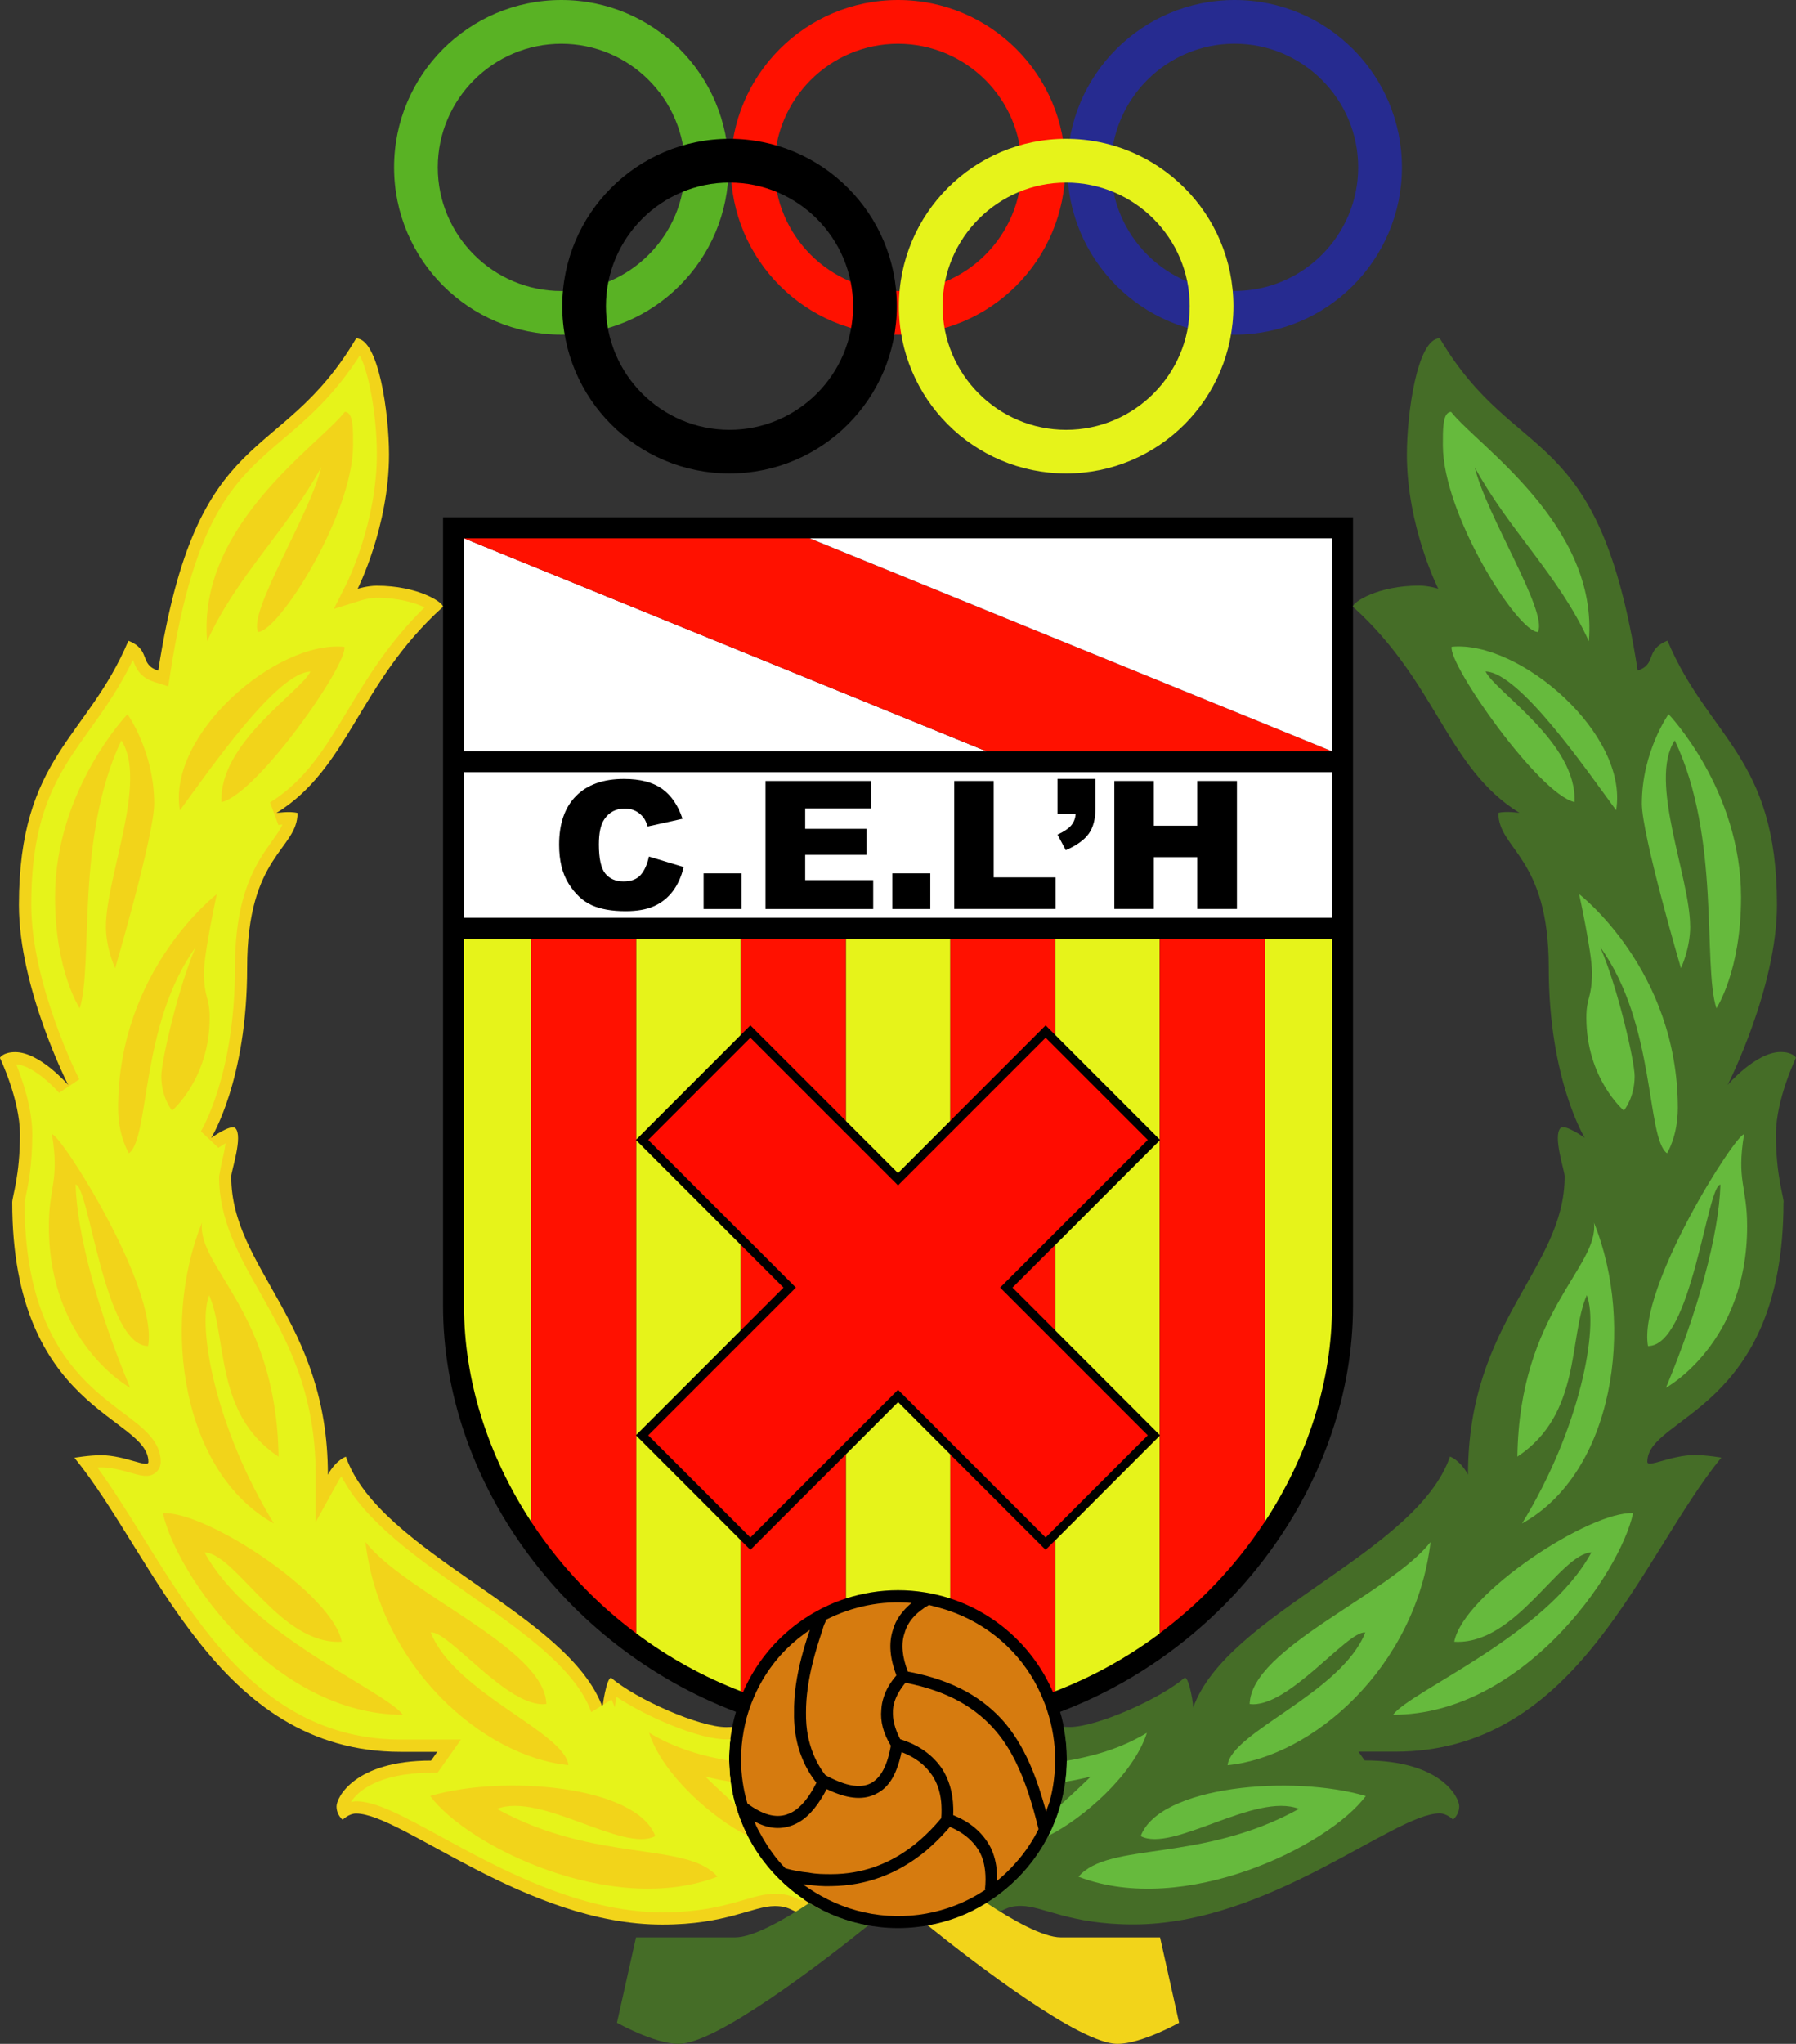 <?xml version="1.0" encoding="UTF-8"?>
<svg id="Layer_2" data-name="Layer 2" xmlns="http://www.w3.org/2000/svg" viewBox="0 0 316.11 359.58">
  <rect x="0" y="0" width="316.11" height="359.58" fill="#333333" stroke="none"/>
  <defs>
    <style>
      .cls-1, .cls-2, .cls-3, .cls-4, .cls-5, .cls-6, .cls-7, .cls-8, .cls-9, .cls-10, .cls-11 {
        stroke-width: 0px;
      }

      .cls-2 {
        fill: #456d27;
      }

      .cls-3 {
        fill: #262b90;
      }

      .cls-4 {
        fill: #59b224;
      }

      .cls-5 {
        fill: #d67b0f;
      }

      .cls-6 {
        fill: #f2d41a;
      }

      .cls-7 {
        fill: #fff;
      }

      .cls-8 {
        fill: #e6f31a;
      }

      .cls-9 {
        fill: #ff0c00;
      }

      .cls-10 {
        fill: #f10;
      }

      .cls-11 {
        fill: #66ba3d;
      }
    </style>
  </defs>
  <g id="Layer_1-2" data-name="Layer 1">
    <g>
      <path class="cls-1" d="m77.98,91.01v138.75c0,30.36,20.92,59.78,51.55,71.41-.77,2.64-1.19,5.43-1.19,8.32,0,16.41,13.31,29.72,29.72,29.72s29.72-13.31,29.72-29.72c0-2.89-.42-5.68-1.19-8.32,30.62-11.62,51.55-41.05,51.55-71.41V91.01H77.98Z"/>
      <path class="cls-8" d="m81.67,165.16v64.6c0,13.11,4.2,26.33,11.78,37.89v-102.49h-11.78Z"/>
      <path class="cls-10" d="m111.92,252.52s.03-.02.07-.07v-51.82s-.07-.07-.07-.07l.07-.07v-35.31h-18.54v102.49c2.9,4.43,6.29,8.62,10.15,12.46,2.65,2.64,5.46,5.05,8.4,7.25v-34.78l-.07-.07Z"/>
      <path class="cls-8" d="m130.35,234.08v-15.1c-7.34-7.34-17.42-17.42-18.36-18.36v51.82c.94-.94,11.03-11.02,18.36-18.36Z"/>
      <polygon class="cls-8" points="130.35 182.11 130.35 165.16 111.99 165.16 111.99 200.48 130.35 182.11"/>
      <path class="cls-8" d="m111.99,252.59v34.78c5.67,4.25,11.85,7.65,18.36,10.16v-26.58l-18.36-18.37Z"/>
      <path class="cls-10" d="m132.07,180.39s9.32,9.32,16.83,16.82v-32.06h-18.54v16.95l1.72-1.72Z"/>
      <path class="cls-10" d="m137.9,226.53c-.66-.66-3.74-3.73-7.55-7.55v15.1c3.81-3.81,6.89-6.89,7.55-7.55Z"/>
      <path class="cls-10" d="m148.9,281.22v-25.37c-7.51,7.5-16.83,16.82-16.83,16.82l-1.72-1.72v26.58c.14.05.28.1.43.16,3.37-7.78,9.98-13.83,18.12-16.47Z"/>
      <path class="cls-8" d="m158.06,206.38c.75-.75,4.65-4.65,9.2-9.2v-32.01h-18.36v32.06c4.53,4.54,8.41,8.41,9.16,9.16Z"/>
      <path class="cls-8" d="m158.06,246.69c-.75.75-4.62,4.62-9.16,9.16v25.37c2.89-.93,5.96-1.45,9.16-1.45s6.31.52,9.21,1.46v-25.34c-4.55-4.55-8.45-8.45-9.2-9.21Z"/>
      <path class="cls-10" d="m184.04,180.39l1.72,1.72v-16.95h-18.5v32.01c7.5-7.5,16.78-16.78,16.78-16.78Z"/>
      <path class="cls-10" d="m178.21,226.53c.66.66,3.73,3.74,7.55,7.55v-15.1c-3.81,3.81-6.89,6.89-7.55,7.55Z"/>
      <path class="cls-10" d="m184.04,272.67s-9.28-9.28-16.78-16.78v25.34c8.12,2.64,14.71,8.69,18.07,16.46.14-.05.28-.1.42-.16h0v-26.58l-1.72,1.72Z"/>
      <path class="cls-8" d="m185.76,270.95v26.58c6.52-2.52,12.69-5.92,18.36-10.16h0v-34.78l-18.36,18.37Z"/>
      <path class="cls-8" d="m185.76,218.99v15.1c7.34,7.34,17.42,17.42,18.36,18.37v-51.83c-.94.94-11.02,11.03-18.36,18.37Z"/>
      <polygon class="cls-8" points="204.12 200.48 204.12 165.16 185.76 165.16 185.76 182.11 204.12 200.48"/>
      <path class="cls-10" d="m204.12,165.16v35.31l.07.07s-.03.02-.07.07v51.83s.07.07.07.07l-.07.07v34.76c2.94-2.2,5.75-4.6,8.4-7.24,3.86-3.84,7.24-8.03,10.15-12.46v-102.49h-18.54Z"/>
      <path class="cls-8" d="m222.67,165.16v102.49c7.58-11.56,11.78-24.77,11.78-37.89v-64.6h-11.78Z"/>
      <polygon class="cls-9" points="158.06 244.51 184.04 270.5 202.02 252.52 176.03 226.53 202.02 200.55 184.04 182.57 158.06 208.55 132.07 182.57 114.09 200.55 140.08 226.53 114.09 252.52 132.07 270.5 158.06 244.51"/>
      <path class="cls-7" d="m234.44,161.47v-25.62H81.67v25.62h152.77Z"/>
      <path class="cls-1" d="m114.22,150.7l6.11,1.84c-.41,1.71-1.06,3.14-1.94,4.29-.88,1.15-1.97,2.01-3.28,2.6-1.31.58-2.97.88-4.99.88-2.45,0-4.45-.36-6-1.07-1.55-.71-2.89-1.96-4.02-3.75-1.13-1.79-1.69-4.08-1.69-6.87,0-3.72.99-6.58,2.98-8.58,1.98-2,4.79-3,8.42-3,2.84,0,5.07.57,6.7,1.72,1.62,1.15,2.83,2.91,3.62,5.29l-6.14,1.36c-.21-.68-.44-1.18-.68-1.5-.39-.53-.87-.94-1.43-1.23-.56-.29-1.19-.43-1.89-.43-1.58,0-2.79.63-3.63,1.9-.64.94-.95,2.41-.95,4.42,0,2.49.38,4.2,1.13,5.12.76.92,1.82,1.38,3.19,1.38s2.33-.37,3.01-1.12c.68-.75,1.17-1.83,1.48-3.26Z"/>
      <path class="cls-1" d="m123.84,153.65h6.68v6.28h-6.68v-6.28Z"/>
      <path class="cls-1" d="m134.73,137.4h18.62v4.82h-11.63v3.6h10.79v4.58h-10.79v4.44h11.97v5.09h-18.96v-22.52Z"/>
      <path class="cls-1" d="m157.06,153.65h6.68v6.28h-6.68v-6.28Z"/>
      <path class="cls-1" d="m167.95,137.4h6.95v16.96h10.89v5.56h-17.84v-22.52Z"/>
      <path class="cls-1" d="m186.13,137.03h6.68v5.15c0,1.9-.39,3.4-1.18,4.5-.79,1.1-2.14,2.07-4.04,2.9l-1.46-2.74c1.18-.55,2-1.11,2.44-1.66.45-.55.69-1.2.75-1.95h-3.19v-6.21Z"/>
      <path class="cls-1" d="m196.13,137.4h6.96v7.87h7.63v-7.87h6.99v22.52h-6.99v-9.12h-7.63v9.12h-6.96v-22.52Z"/>
      <path class="cls-7" d="m81.67,132.16h91.92l-91.92-37.46v37.46Z"/>
      <polygon class="cls-10" points="234.44 132.16 142.52 94.71 81.67 94.71 173.59 132.16 234.44 132.16"/>
      <path class="cls-7" d="m142.52,94.71l91.92,37.46v-37.46h-91.92Z"/>
      <path class="cls-4" d="m98.8,0c-16.26,0-29.44,13.18-29.44,29.44s13.18,29.44,29.44,29.44,29.44-13.18,29.44-29.44S115.06,0,98.8,0Zm0,51.2c-11.99,0-21.75-9.76-21.75-21.75s9.76-21.75,21.75-21.75,21.75,9.76,21.75,21.75-9.76,21.75-21.75,21.75Z"/>
      <path class="cls-3" d="m187.86,29.44c0,16.26,13.18,29.44,29.45,29.44s29.44-13.18,29.44-29.44S233.57,0,217.31,0s-29.45,13.18-29.45,29.44Zm7.69,0c0-11.99,9.76-21.75,21.75-21.75s21.75,9.76,21.75,21.75-9.76,21.75-21.75,21.75-21.75-9.76-21.75-21.75Z"/>
      <path class="cls-10" d="m158.06,0c-16.26,0-29.44,13.18-29.44,29.44s13.18,29.44,29.44,29.44,29.44-13.18,29.44-29.44S174.32,0,158.06,0Zm0,51.2c-11.99,0-21.75-9.76-21.75-21.75s9.76-21.75,21.75-21.75,21.75,9.76,21.75,21.75-9.76,21.75-21.75,21.75Z"/>
      <path class="cls-1" d="m128.4,24.42c-16.26,0-29.44,13.18-29.44,29.44s13.18,29.44,29.44,29.44,29.45-13.18,29.45-29.44-13.18-29.44-29.45-29.44Zm0,51.2c-11.99,0-21.75-9.76-21.75-21.75s9.76-21.75,21.75-21.75,21.75,9.76,21.75,21.75-9.76,21.75-21.75,21.75Z"/>
      <path class="cls-8" d="m187.65,24.42c-16.26,0-29.44,13.18-29.44,29.44s13.18,29.44,29.44,29.44,29.44-13.18,29.44-29.44-13.18-29.44-29.44-29.44Zm0,51.2c-11.99,0-21.75-9.76-21.75-21.75s9.76-21.75,21.75-21.75,21.75,9.76,21.75,21.75-9.76,21.75-21.75,21.75Z"/>
      <path class="cls-6" d="m128.33,309.5c0-1.94.19-3.84.55-5.67-.33.02-.68.03-1.06.03-4.7,0-15.83-4.88-20.26-8.69-.81,0-1.63,5.34-1.45,5.34-5.88-16.64-39.35-27.23-45.23-44.23,0,0-1.72.54-3.17,3.17,0-27.14-17.01-36.18-17.01-52.47,0-.99,2.13-7.1.72-8.5-.77-.77-4.25,1.72-4.25,1.72,0,0,6.33-10.04,6.33-29.94s8.87-20.72,8.87-27.23c-1.36-.36-3.71,0-3.71,0,12.85-7.96,14.38-22.8,29.31-36.27,0-.81-4.43-3.71-11.67-3.71-1.63,0-3.35.54-3.35.54,0,0,5.52-10.95,5.52-23.61,0-7.15-1.81-20.44-5.79-20.44-13.48,22.8-27.95,14.2-34.83,58.44-3.44-1.08-1.18-3.62-5.25-5.25-7.24,17.19-19.27,20.35-19.27,46.5,0,14.65,8.68,31.66,8.68,31.66,0,0-4.98-5.79-9.32-5.79-2.17,0-2.71,1-2.71,1,0,0,3.53,7.33,3.53,13.48,0,7.24-1.36,10.95-1.36,11.94,0,36.82,23.97,37.63,23.97,45.68,0,1.18-4.16-1.18-8.32-1.18-2.17,0-4.7.45-4.7.45,14.29,17.55,25.06,51.74,57.44,51.74h6.42l-1.09,1.54c-13.48,0-16.64,6.51-16.64,8.05s1.08,2.35,1.08,2.35c0,0,1.09-1.09,2.35-1.09,8.05,0,29.94,19.54,53.91,19.54,11.31,0,15.92-3.26,19.81-3.26,2.71,0,3.08,1.09,4.43,1.09,1.21,0,2.49-.17,3.75-.42-9.65-4.91-16.26-14.93-16.26-26.5Z"/>
      <path class="cls-8" d="m128.33,309.5c0-1.19.08-2.36.21-3.51-.23,0-.47.02-.73.02-4.74,0-13.89-3.88-19.3-7.47-.15.77-.27,1.53-.28,1.84l-.59-1.38-3.57,2.22c-2.69-7.61-12.3-14.31-21.6-20.78-9.02-6.28-18.27-12.77-22.38-20.7-.16.23-.33.44-.49.74l-4.04,7.32v-8.36c0-14.73-5.23-23.96-9.83-32.11-3.69-6.52-7.17-12.68-7.17-20.35l.42-2.25c.19-.76.56-2.35.72-3.59-.42.24-.86.52-1.26.8l-3.08-2.9c.06-.1,6-9.87,6-28.8,0-13.15,3.8-18.46,6.58-22.35.81-1.14,1.4-2,1.78-2.81-.25.02-.51.02-.73.05l-1.46-3.96c6.25-3.87,9.68-9.57,13.65-16.16,3.41-5.66,7.27-12.01,13.54-18.15-1.63-.78-4.52-1.69-8.41-1.69-1.26,0-2.69.44-2.7.44l-4.84,1.51,2.27-4.53c.05-.11,5.29-10.67,5.29-22.64,0-7.23-1.54-14.8-3.01-17.4-4.56,7.08-9.27,11.12-13.47,14.68-8.33,7.07-15.52,13.18-19.85,41.04l-.39,2.48-2.39-.75c-2.65-.84-3.29-2.51-3.71-3.61-.04-.11-.08-.19-.12-.28-2.31,4.77-4.91,8.5-7.47,12.06-5.59,7.8-10.42,14.53-10.42,31.03,0,13.95,8.36,30.52,8.45,30.68l-3.55,2.39c-1.65-1.91-5.12-4.92-7.55-5.02,1.11,2.75,2.83,7.73,2.83,12.3,0,5.51-.75,9.06-1.16,10.97l-.2,1.03c0,23.96,10.45,31.82,17.36,37.02,3.55,2.67,6.61,4.97,6.61,8.61,0,.78-.35,1.5-.96,1.96-1.16.88-2.51.49-4.38-.04-1.49-.42-3.35-.95-5.14-.95-.22,0-.45.02-.67.03,2.7,3.71,5.3,7.88,8.02,12.24,10.37,16.7,22.13,35.62,45.4,35.62h10.58l-4.13,5.85h-1.12c-9.37,0-13.06,3.37-14.12,5.16.3-.06.59-.15.92-.15,3.5,0,8.28,2.61,14.9,6.22,10.29,5.62,24.39,13.32,39.01,13.32,6.82,0,11.14-1.25,14.3-2.17,2.02-.59,3.77-1.09,5.51-1.09,2.08,0,3.2.54,3.95.89.31.15.42.19.49.19.24,0,.48-.02.73-.04-7.98-5.33-13.24-14.41-13.24-24.73Z"/>
      <path class="cls-2" d="m313.94,211.5c0-1-1.36-4.7-1.36-11.94,0-6.15,3.53-13.48,3.53-13.48,0,0-.54-1-2.71-1-4.34,0-9.32,5.79-9.32,5.79,0,0,8.68-17.01,8.68-31.66,0-26.14-12.03-29.31-19.27-46.5-4.07,1.63-1.81,4.16-5.25,5.25-6.87-44.23-21.35-35.64-34.83-58.44-3.98,0-5.79,13.3-5.79,20.44,0,12.66,5.52,23.61,5.52,23.61,0,0-1.72-.54-3.35-.54-7.24,0-11.67,2.89-11.67,3.71,14.93,13.48,16.46,28.31,29.31,36.27,0,0-2.35-.36-3.71,0,0,6.51,8.87,7.6,8.87,27.23s6.33,29.94,6.33,29.94c0,0-3.48-2.49-4.25-1.72-1.4,1.4.72,7.51.72,8.5,0,16.28-17.01,25.33-17.01,52.47-1.45-2.62-3.17-3.17-3.17-3.17-5.88,17.01-39.35,27.59-45.23,44.23.18,0-.63-5.34-1.45-5.34-4.43,3.8-15.56,8.69-20.26,8.69-.38,0-.73-.01-1.06-.03.36,1.84.55,3.73.55,5.67,0,11.57-6.62,21.59-16.27,26.5,1.26.25,2.55.42,3.75.42,1.36,0,1.72-1.09,4.43-1.09,3.89,0,8.5,3.26,19.81,3.26,23.97,0,45.86-19.54,53.91-19.54,1.27,0,2.35,1.09,2.35,1.09,0,0,1.09-.81,1.09-2.35s-3.17-8.05-16.64-8.05l-1.09-1.54h6.42c32.39,0,43.15-34.19,57.44-51.74,0,0-2.53-.45-4.7-.45-4.16,0-8.32,2.35-8.32,1.18,0-8.05,23.97-8.87,23.97-45.68Z"/>
      <path class="cls-6" d="m56.54,82.23c-2.11,8.59-12.84,25.24-11.13,28.95,3.62,0,16.73-20.72,16.73-32.84,0-2.62.09-5.88-1.45-5.88-4.79,6.06-25.96,19.95-24.24,40.34,5.29-11.58,13.93-19.36,20.08-30.58Z"/>
      <path class="cls-6" d="m54.64,118.14c-1.63,3.53-16.19,12.57-15.65,22.98,6.33-1.45,22.25-24.24,21.62-27.32-11.94-1.18-31.21,15.38-28.95,28.77,5.25-7.15,17.01-24.24,22.98-24.42Z"/>
      <path class="cls-6" d="m21.35,130.26c4.7,7.15-2.71,24.06-2.71,32.75,0,3.89,1.63,7.33,1.63,7.33,0,0,6.87-23.43,6.87-28.95,0-9.14-4.7-15.74-4.7-15.74,0,0-12.75,13.3-12.75,32.2,0,13.03,4.34,19.54,4.34,19.54,2.44-7.69-.81-30.03,7.33-47.13Z"/>
      <path class="cls-6" d="m30.3,195.39s6.6-5.61,6.6-16.37c0-3.62-1-3.35-1-7.96,0-3.44,2.26-13.75,2.26-13.75,0,0-17.37,13.3-17.37,37.63,0,4.98,1.9,7.96,1.9,7.96,3.71-2.71,1.9-22.62,11.76-36.28-3.08,7.06-6.06,20.08-6.06,22.71,0,3.8,1.9,6.06,1.9,6.06Z"/>
      <path class="cls-6" d="m9.14,199.55c1.36,8.23-.54,9.14-.54,16.19,0,20.62,14.29,28.4,14.29,28.4-5.61-13.39-9.32-26.87-9.59-35.73,2.35,0,5.07,28.4,12.76,28.4,1.81-10.31-15.38-37.27-16.92-37.27Z"/>
      <path class="cls-6" d="m49.03,256.27c-.36-25.51-14.38-33.29-13.48-41.16-7.33,18.09-3.44,44.05,12.66,52.92-10.22-16.64-13.57-34.56-11.4-40.16,3.26,7.6.9,20.9,12.21,28.4Z"/>
      <path class="cls-6" d="m36,273.1c5.7.36,13.3,16.37,24.15,15.74-1.63-8.5-23.97-23.07-31.48-22.62,2.44,10.95,19.63,35.46,42.24,35.46-3.17-4.25-27.05-14.02-34.92-28.58Z"/>
      <path class="cls-6" d="m100.05,310.55c-.72-5.88-19.99-12.66-24.24-23.34,3.08-.45,13.66,13.48,20.35,12.57-.27-9.86-24.7-19.36-31.84-28.5,2.62,22.07,20.81,37.81,35.73,39.26Z"/>
      <path class="cls-6" d="m126.28,330.18c-5.34-6.24-21.44-2.35-38.81-11.94,7.69-2.99,22.25,7.78,27.86,4.79-3.26-8.87-26.69-10.86-39.62-7.06,6.51,8.78,31.93,21.35,50.57,14.2Z"/>
      <path class="cls-6" d="m124.11,312.54s1.94.52,4.5.93c-.16-1.21-.25-2.45-.27-3.7-4.28-.74-9.28-2.01-14.09-4.92,2.31,7.32,11.22,15.08,17.31,18.1-.87-1.72-1.59-3.54-2.12-5.43-3.04-2.75-5.33-4.98-5.33-4.98Z"/>
      <path class="cls-6" d="m186.71,340.85c-3.14,0-8.53-3.06-13.06-6.05-3.12,1.93-6.61,3.29-10.35,3.95,8.62,6.92,26.77,20.83,33.37,20.83,4.25,0,10.86-3.71,10.86-3.71l-3.35-15.02h-17.46Z"/>
      <path class="cls-11" d="m270.7,111.18c1.72-3.71-9.02-20.35-11.13-28.95,6.15,11.22,14.79,19,20.08,30.58,1.71-20.39-19.45-34.28-24.24-40.34-1.54,0-1.45,3.26-1.45,5.88,0,12.12,13.12,32.84,16.73,32.84Z"/>
      <path class="cls-11" d="m284.45,142.56c2.26-13.39-17.01-29.94-28.95-28.77-.63,3.08,15.29,25.87,21.62,27.32.54-10.4-14.02-19.45-15.65-22.98,5.97.18,17.73,17.28,22.98,24.42Z"/>
      <path class="cls-11" d="m297.48,163.01c0-8.68-7.42-25.6-2.71-32.75,8.14,17.1,4.88,39.44,7.33,47.13,0,0,4.34-6.51,4.34-19.54,0-18.91-12.76-32.2-12.76-32.2,0,0-4.7,6.6-4.7,15.74,0,5.52,6.88,28.95,6.88,28.95,0,0,1.63-3.44,1.63-7.33Z"/>
      <path class="cls-11" d="m293.41,202.9s1.9-2.99,1.9-7.96c0-24.33-17.37-37.63-17.37-37.63,0,0,2.26,10.31,2.26,13.75,0,4.61-.99,4.34-.99,7.96,0,10.76,6.6,16.37,6.6,16.37,0,0,1.9-2.26,1.9-6.06,0-2.62-2.98-15.65-6.06-22.71,9.86,13.66,8.05,33.56,11.76,36.28Z"/>
      <path class="cls-11" d="m306.98,199.55c-1.54,0-18.73,26.96-16.92,37.27,7.69,0,10.4-28.4,12.75-28.4-.27,8.86-3.98,22.34-9.59,35.73,0,0,14.29-7.78,14.29-28.4,0-7.06-1.9-7.96-.54-16.19Z"/>
      <path class="cls-11" d="m279.29,227.87c2.17,5.61-1.18,23.52-11.4,40.16,16.1-8.87,19.99-34.83,12.66-52.92.91,7.87-13.12,15.65-13.48,41.16,11.31-7.51,8.96-20.81,12.21-28.4Z"/>
      <path class="cls-11" d="m255.96,288.84c10.86.63,18.46-15.38,24.15-15.74-7.87,14.57-31.75,24.33-34.92,28.58,22.62,0,39.8-24.51,42.25-35.46-7.51-.45-29.85,14.11-31.48,22.62Z"/>
      <path class="cls-11" d="m251.79,271.29c-7.15,9.14-31.57,18.63-31.84,28.5,6.69.9,17.28-13.03,20.35-12.57-4.25,10.67-23.52,17.46-24.24,23.34,14.93-1.45,33.11-17.19,35.73-39.26Z"/>
      <path class="cls-11" d="m200.77,323.03c5.61,2.98,20.17-7.78,27.86-4.79-17.37,9.59-33.47,5.7-38.81,11.94,18.64,7.15,44.05-5.43,50.57-14.2-12.94-3.8-36.36-1.81-39.62,7.06Z"/>
      <path class="cls-11" d="m192,312.54s-2.29,2.23-5.33,4.99c-.53,1.89-1.24,3.71-2.12,5.43,6.08-3.02,14.99-10.78,17.31-18.1-4.81,2.91-9.81,4.18-14.09,4.92-.01,1.26-.1,2.49-.27,3.7,2.55-.41,4.5-.93,4.5-.93Z"/>
      <path class="cls-2" d="m129.4,340.85h-17.46l-3.35,15.02s6.6,3.71,10.85,3.71c6.6,0,24.75-13.91,33.37-20.83-3.74-.67-7.24-2.03-10.36-3.95-4.53,3-9.92,6.05-13.06,6.05Z"/>
      <path class="cls-5" d="m138.5,319.21c1.45-.44,2.83-1.67,4.11-3.64.37-.57.74-1.22,1.08-1.92-1.01-1.3-1.83-2.68-2.42-4.12-.7-1.64-1.14-3.38-1.36-5.16-.12-.98-.17-2.01-.15-3.04-.06-3.17.45-6.46,1.35-9.89.4-1.53.89-3.11,1.43-4.69-1.46.98-2.85,2.12-4.13,3.37-2.82,2.82-5.06,6.34-6.45,10.36-.2.53-.37,1.12-.54,1.7-.2.77-.37,1.52-.51,2.28-.32,1.72-.48,3.45-.48,5.16.01,2.63.39,5.21,1.12,7.67,2.64,1.96,4.92,2.61,6.95,1.93Z"/>
      <path class="cls-5" d="m142.22,305.5c.41,1.99,1.13,3.87,2.18,5.56.26.41.53.8.81,1.17l.33.22c2.06,1.09,3.81,1.69,5.3,1.76.9.04,1.72-.11,2.43-.48.74-.39,1.39-1.02,1.93-1.88.71-1.15,1.25-2.73,1.59-4.72-1.34-2.21-1.87-4.31-1.67-6.35.04-.79.19-1.52.44-2.26.42-1.32,1.16-2.54,2.21-3.76-1.13-3-1.39-5.64-.61-8,.49-1.83,1.67-3.36,3.27-4.74-5.27-.48-10.48.63-15.05,2.95l-.02.11s-.03.13-.06.23c-.29.53-.48,1.21-.53,1.44-.67,1.95-1.24,3.83-1.7,5.65-.78,3.13-1.22,6.09-1.21,8.89-.02,1.46.09,2.87.36,4.21Z"/>
      <path class="cls-5" d="m173.46,330.68c0-2.07-.38-3.82-1.25-5.22-.28-.43-.58-.86-.93-1.23-1.04-1.17-2.35-2.08-4.09-2.83-.16.21-.33.38-.51.58-1.18,1.35-2.42,2.53-3.66,3.6-5.14,4.26-10.74,6.16-16.6,6.25-1.5.07-2.93-.08-4.46-.25-.13-.03-.36-.09-.61-.04,2.77,1.99,5.87,3.6,9.4,4.57,7.29,2.01,14.83.89,20.94-2.57.59-.32,1.21-.76,1.78-1.09l-.11-.02c.06-.6.1-1.19.1-1.74Z"/>
      <path class="cls-5" d="m146.38,329.73c5.14-.02,10.04-1.62,14.55-5.18,1.28-1.02,2.55-2.21,3.76-3.55.32-.36.65-.75.98-1.13.08-1.05.06-2.02-.02-2.9-.19-1.79-.72-3.35-1.59-4.64-1.22-1.81-2.93-3.13-5.38-4.08-.38,1.83-.91,3.33-1.58,4.53-.75,1.3-1.7,2.23-2.87,2.8-.11.06-.2.11-.3.14-2.24,1.04-5.01.69-8.43-.96-.33.62-.65,1.21-.99,1.73-1.58,2.52-3.32,4.08-5.34,4.74-2.03.68-4.16.44-6.38-.79.33.97.84,1.82,1.33,2.7,1.16,2.04,2.47,3.89,4.11,5.56,1.37.38,2.77.63,4.07.75,1.39.28,2.75.28,4.1.28Z"/>
      <path class="cls-5" d="m165.44,282.89c-.66-.18-1.34-.37-1.93-.52-2.32,1.32-3.77,3-4.29,4.93-.67,1.89-.43,4.17.57,6.79,8.06,1.5,13.41,4.69,17.21,9.17,1.93,2.36,3.42,5.02,4.66,8.02.94,2.27,1.73,4.77,2.47,7.44.19-.68.45-1.22.61-1.78.36-1.27.6-2.53.75-3.78.8-6.12-.54-12.14-3.4-17.31-3.43-6.12-9.34-10.94-16.65-12.96Z"/>
      <path class="cls-5" d="m175.38,304.67c-3.52-4.17-8.46-7.14-16.01-8.62-.93,1.13-1.59,2.25-1.94,3.38-.15.47-.23.95-.27,1.43-.08,1.69.33,3.27,1.29,5.13,3.38,1.05,5.71,2.82,7.3,5.1,1.26,1.91,1.96,4.24,2.03,6.93.03.42,0,.87-.01,1.32,2.86,1.17,4.85,2.81,6.21,5.03.31.5.55.99.76,1.56.56,1.45.8,3.13.73,4.99,1.15-.94,2.23-1.96,3.2-3.07.93-1.02,1.79-2.12,2.52-3.26.58-.89,1.12-1.81,1.6-2.79-1.11-4.55-2.37-8.54-4.07-11.94-.96-1.92-2.04-3.65-3.34-5.18Z"/>
    </g>
  </g>
</svg>